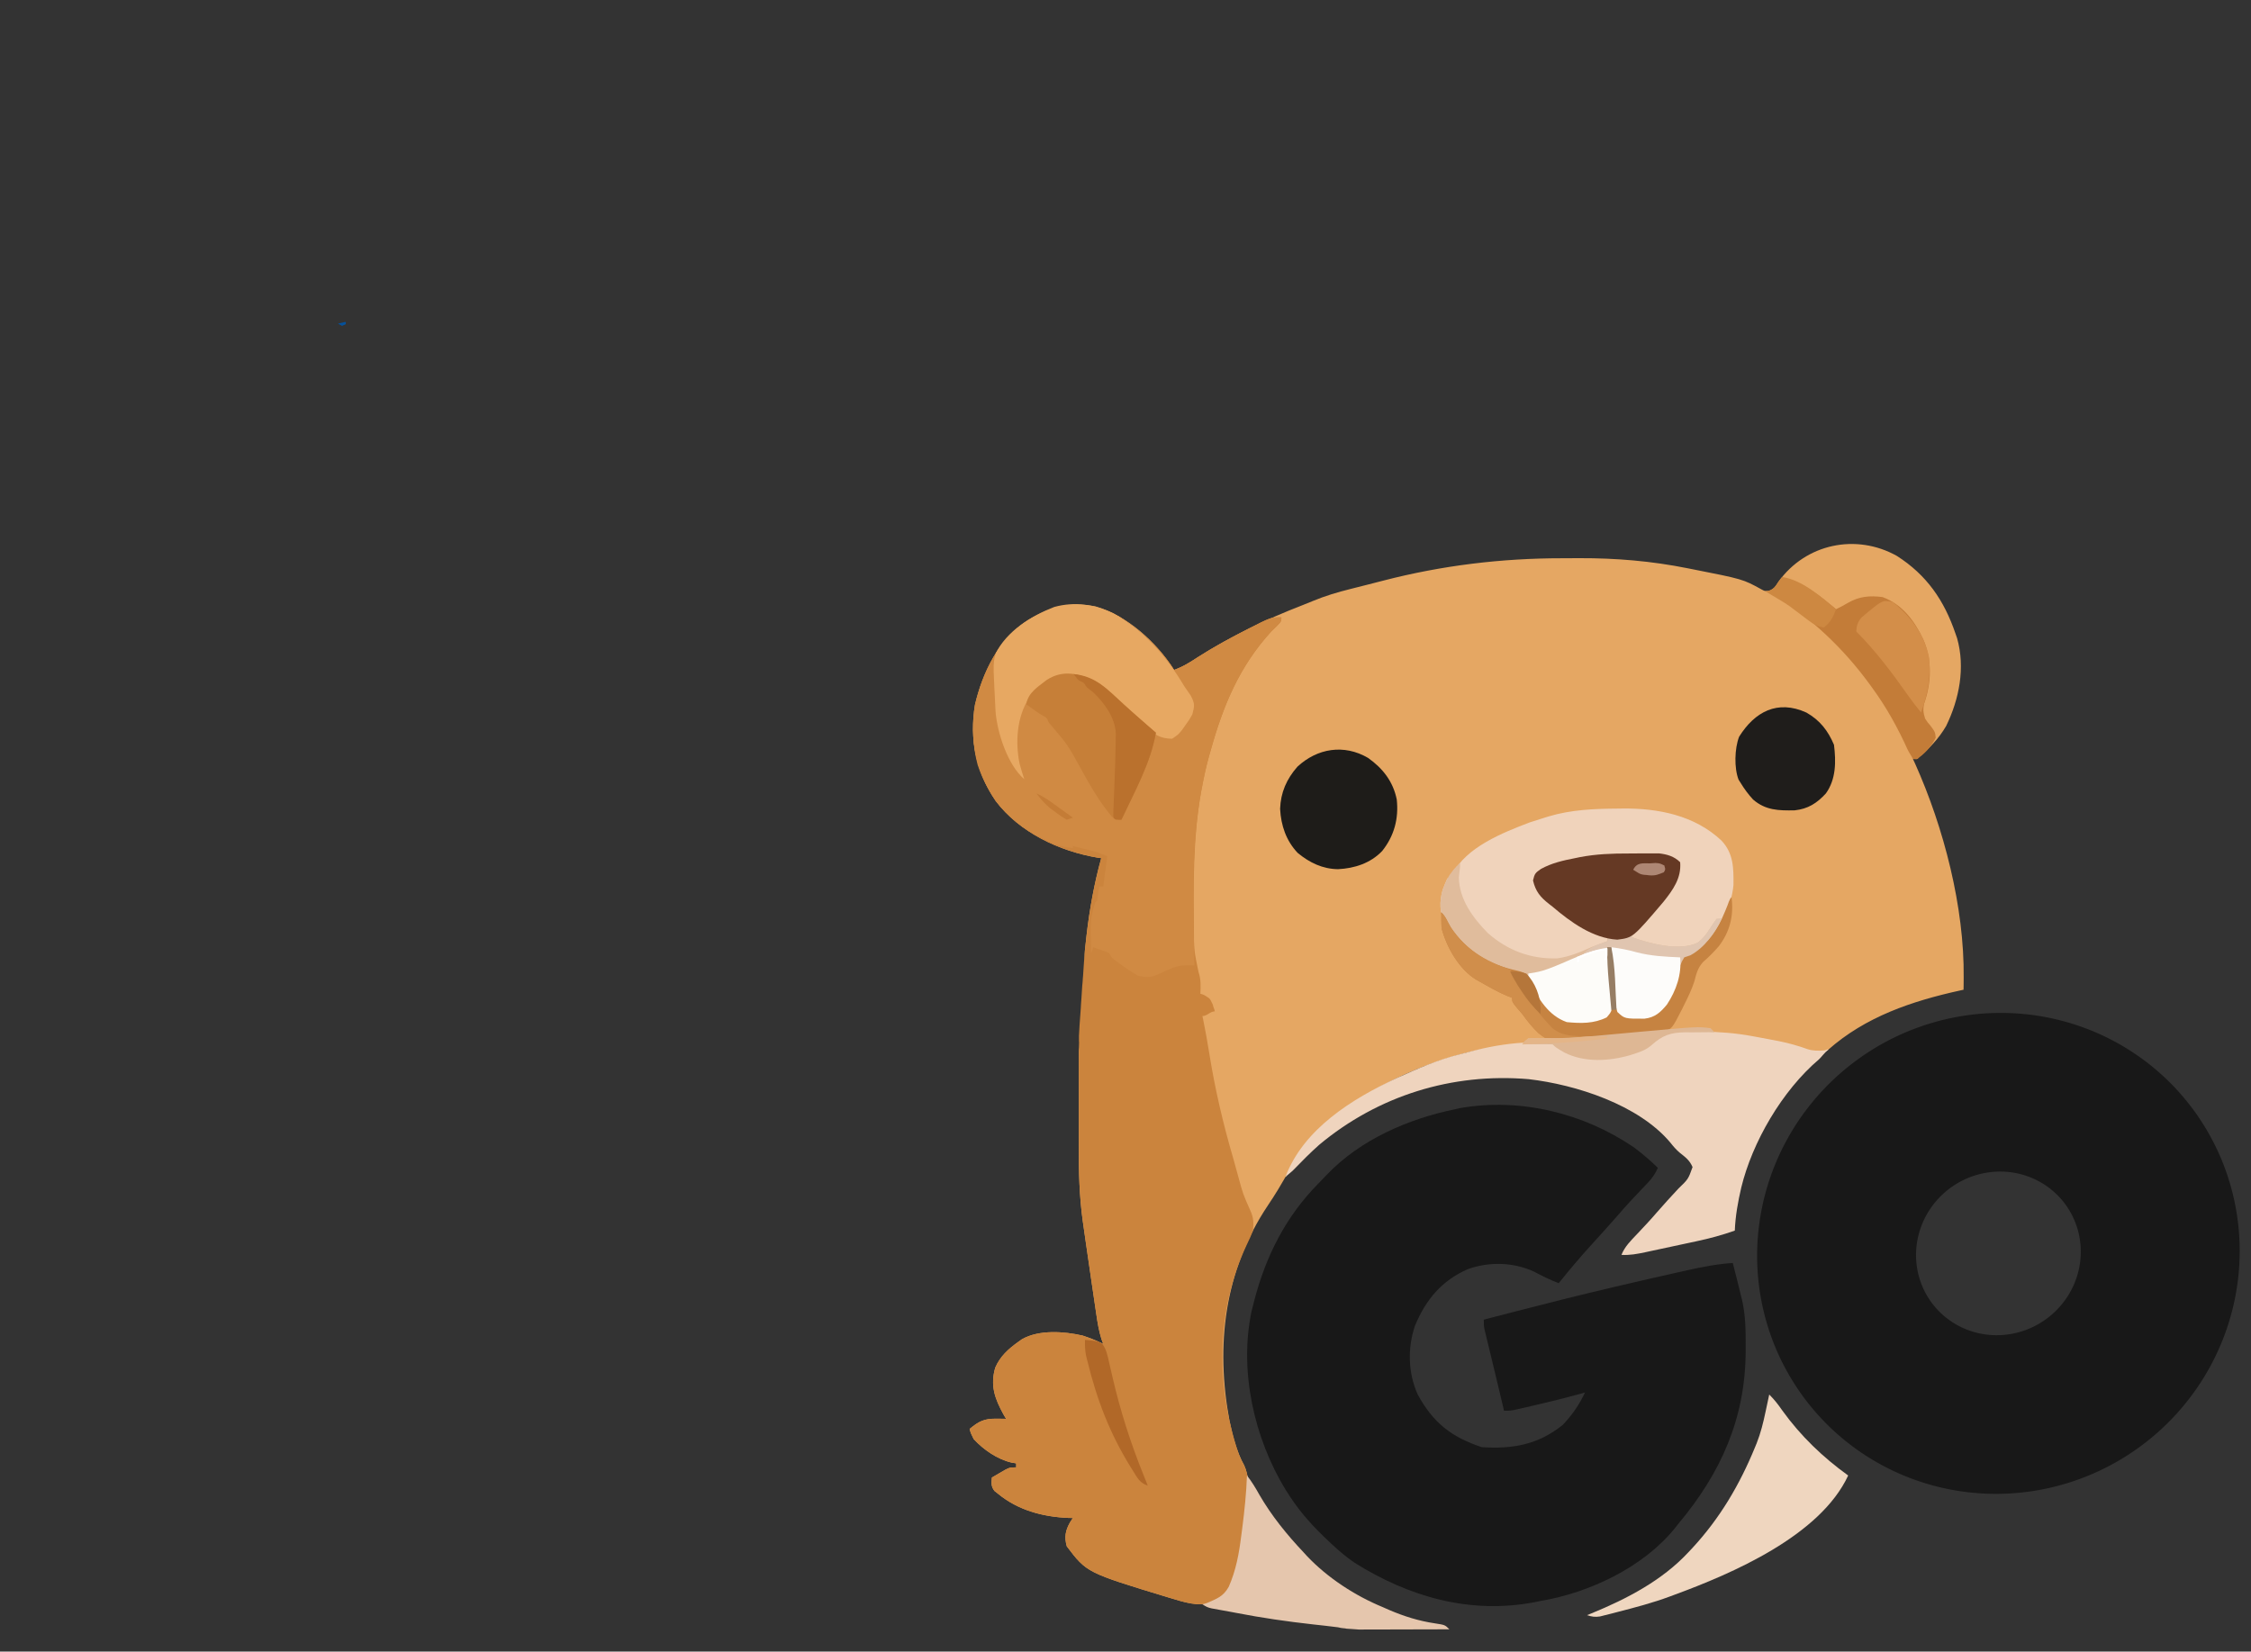 <?xml version="1.0" encoding="utf-8"?>
<svg version="1.1" xmlns="http://www.w3.org/2000/svg" width="1112" height="816" xmlns:bx="https://boxy-svg.com">
  <rect width="100%" height="100%" fill="#333333" stroke="none"/>
  <path d="M 0 0 C 14.844 9.47 23.42 22.021 29 38.375 C 29.402 39.525 29.402 39.525 29.813 40.699 C 33.925 55.237 30.885 70.751 24.438 84 C 20.763 90.415 15.627 95.621 10 100.375 C 9.34 100.375 8.68 100.375 8 100.375 C 8.352 101.13 8.704 101.886 9.066 102.664 C 23.252 134.295 33.43 173.533 33.063 208.438 C 33.053 209.563 33.044 210.688 33.035 211.848 C 33.018 213.099 33.018 213.099 33 214.375 C 32.448 214.495 31.895 214.615 31.326 214.739 C 7.5 219.985 -15.441 227.67 -34.023 244.172 C -36.823 245.876 -38.77 245.685 -42 245.375 C -44.691 244.641 -44.691 244.641 -47.562 243.625 C -53.54 241.694 -59.518 240.358 -65.687 239.188 C -66.554 239.021 -67.42 238.854 -68.313 238.683 C -78.864 236.733 -89.341 236.08 -100.062 235.875 C -101.277 235.821 -102.492 235.767 -103.744 235.711 C -111.368 235.595 -115.449 236.515 -121.12 241.683 C -123.484 243.811 -125.799 244.788 -128.812 245.75 C -129.706 246.046 -130.599 246.343 -131.52 246.648 C -142.024 249.725 -154.179 250.446 -164.125 245.438 C -168.502 242.873 -168.502 242.873 -170 241.375 C -204.96 238.404 -250.044 254.66 -276.781 276.854 C -286.425 285.175 -294.502 293.913 -300.875 305 C -301.917 306.781 -302.962 308.561 -304.008 310.34 C -304.515 311.202 -305.022 312.064 -305.544 312.953 C -307.17 315.657 -308.885 318.286 -310.642 320.906 C -332.165 353.076 -336.606 389.988 -329.616 427.398 C -328.056 434.938 -326.076 442.568 -322.375 449.355 C -317.859 459.273 -321.351 473.797 -322.687 484.188 C -322.91 486.01 -322.91 486.01 -323.137 487.869 C -324.522 497.809 -326.99 509.611 -335 516.375 C -342.769 519.303 -349.179 517.888 -356.875 515.5 C -357.961 515.178 -359.046 514.857 -360.165 514.526 C -400.146 502.372 -400.146 502.372 -410 489.375 C -411.274 484.868 -410.718 481.66 -408.453 477.605 C -407.974 476.869 -407.494 476.133 -407 475.375 C -407.764 475.361 -408.529 475.347 -409.316 475.332 C -421.943 474.77 -434.078 471.554 -444 463.375 C -444.572 462.924 -445.145 462.473 -445.734 462.008 C -447.471 459.768 -447.224 458.132 -447 455.375 C -445.567 454.534 -444.128 453.702 -442.687 452.875 C -441.487 452.179 -441.487 452.179 -440.262 451.469 C -438 450.375 -438 450.375 -435 450.375 C -435 449.715 -435 449.055 -435 448.375 C -436.102 448.195 -436.102 448.195 -437.227 448.012 C -444.293 446.389 -451.113 441.678 -456 436.375 C -457.437 433.5 -457.437 433.5 -458 431.375 C -453.478 427.586 -450.702 426.236 -444.812 426.313 C -443.911 426.322 -443.01 426.331 -442.082 426.34 C -441.051 426.357 -441.051 426.357 -440 426.375 C -440.433 425.636 -440.866 424.898 -441.312 424.137 C -445.597 416.331 -447.873 409.944 -445.367 401.156 C -442.978 395.561 -438.884 391.857 -434 388.375 C -433.389 387.938 -432.778 387.501 -432.148 387.051 C -423.671 382.238 -411.379 383.151 -402.172 385.246 C -398.649 386.408 -395.316 387.717 -392 389.375 C -392.301 388.562 -392.602 387.748 -392.912 386.91 C -394.15 382.888 -394.804 378.968 -395.402 374.813 C -395.525 373.992 -395.647 373.172 -395.773 372.327 C -396.167 369.677 -396.553 367.026 -396.937 364.375 C -397.206 362.552 -397.474 360.728 -397.743 358.905 C -398.39 354.5 -399.03 350.093 -399.666 345.687 C -399.96 343.649 -400.257 341.611 -400.554 339.573 C -400.98 336.633 -401.399 333.692 -401.812 330.75 C -401.924 329.974 -402.035 329.198 -402.15 328.398 C -403.8 316.301 -404.125 304.249 -404.077 292.064 C -404.065 287.883 -404.086 283.701 -404.102 279.52 C -404.12 274.24 -404.128 268.96 -404.1 263.68 C -404.077 259.371 -404.089 255.064 -404.123 250.755 C -404.129 249.126 -404.124 247.497 -404.105 245.868 C -403.748 235.508 -396.291 245.55 -400.882 236.61 C -402.084 235.525 -399.443 233.985 -400.682 232.942 C -401.85 231.628 -399.744 231.456 -400.866 230.103 C -401.712 229.113 -397.938 225.712 -398.809 224.692 C -397.822 223.849 -400.098 218.097 -399.081 217.228 C -397.787 216.122 -400.139 214.396 -398.845 213.289 C -398.194 212.733 -396.9 210.996 -396.229 210.423 C -395.604 209.888 -398.381 208.835 -397.737 208.284 C -397.161 207.792 -401.935 208.389 -401.661 207.658 C -400.088 203.46 -401.516 199.839 -401.062 195 C -400.897 193.452 -400.729 191.903 -400.559 190.355 C -400.469 189.541 -400.38 188.727 -400.289 187.888 C -398.786 174.804 -396.494 162.073 -393 149.375 C -393.536 149.3 -394.072 149.225 -394.625 149.148 C -413.723 145.944 -433.31 136.713 -445.148 121.102 C -454.884 106.765 -458.168 90.6 -455.379 73.586 C -451.546 57.401 -443.713 41.212 -429.395 31.93 C -418.402 25.286 -408.724 22.562 -395.879 24.957 C -380.141 29.534 -365.607 42.608 -357 56.375 C -352.632 54.842 -348.973 52.516 -345.125 50 C -328.79 39.606 -311.514 31.316 -293.474 24.344 C -291.82 23.696 -290.173 23.029 -288.534 22.344 C -282.422 19.797 -276.296 17.975 -269.875 16.375 C -268.867 16.119 -267.858 15.862 -266.819 15.598 C -264.802 15.086 -262.785 14.577 -260.766 14.071 C -258.391 13.474 -256.021 12.863 -253.652 12.242 C -224.589 4.733 -195.298 1.187 -165.299 1.19 C -162.466 1.188 -159.635 1.169 -156.803 1.15 C -138.74 1.093 -121.097 2.573 -103.375 6.125 C -102.723 6.253 -102.071 6.381 -101.399 6.513 C -75.983 11.524 -75.983 11.524 -66.762 16.609 C -64.998 17.538 -64.998 17.538 -62.906 17.219 C -60.509 16.157 -59.873 15.092 -58.5 12.875 C -44.927 -6.073 -20.011 -11.169 0 0 Z" fill="#E5A763" transform="translate(937,274.625)"/>
  <path d="M 0 0 C 10.471 6.83 20.163 15.539 26.82 26.188 C 31.188 24.655 34.849 22.329 38.695 19.813 C 45.606 15.387 52.728 11.472 60.008 7.688 C 61 7.171 61.991 6.655 63.013 6.124 C 74.544 0.188 74.544 0.188 79.82 0.188 C 79.82 2.188 79.82 2.188 77.617 4.477 C 76.694 5.371 75.771 6.266 74.82 7.188 C 59.012 24.514 51.064 43.805 44.82 66.188 C 44.626 66.868 44.431 67.549 44.23 68.251 C 37.721 91.373 36.448 115.065 36.508 138.938 C 36.51 139.961 36.513 140.985 36.515 142.04 C 36.528 145.001 36.552 147.961 36.582 150.922 C 36.59 151.795 36.597 152.668 36.605 153.567 C 36.647 164.636 36.647 164.636 38.883 175.375 C 40.132 179.123 39.956 182.249 39.82 186.188 C 40.398 186.373 40.975 186.559 41.57 186.75 C 44.965 188.919 44.177 188.002 45.972 191.593 C 45.972 192.253 46.94 194.195 46.94 194.875 C 44.63 194.875 43.2 197.188 40.82 197.188 C 40.943 197.776 41.066 198.364 41.192 198.971 C 42.329 204.525 43.319 210.087 44.214 215.684 C 47.068 233.5 51.088 250.628 56.167 267.935 C 56.986 270.759 57.753 273.596 58.508 276.438 C 60.86 285.123 60.86 285.123 64.508 293.313 C 66.157 296.924 66.112 299.23 65.82 303.188 C 64.865 305.655 63.873 307.899 62.695 310.25 C 47.556 342.637 47.379 379.393 58.574 413.016 C 59.755 416.215 59.755 416.215 61.445 419.168 C 65.962 429.086 62.469 443.61 61.133 454 C 60.91 455.823 60.91 455.823 60.683 457.682 C 59.299 467.621 56.83 479.424 48.82 486.188 C 41.051 489.115 34.641 487.7 26.945 485.313 C 25.86 484.991 24.774 484.669 23.656 484.338 C -16.326 472.185 -16.326 472.185 -26.18 459.188 C -27.453 454.68 -26.897 451.472 -24.633 447.418 C -24.153 446.682 -23.674 445.946 -23.18 445.188 C -23.944 445.173 -24.709 445.159 -25.496 445.145 C -38.123 444.582 -50.257 441.367 -60.18 433.188 C -60.752 432.736 -61.324 432.285 -61.914 431.82 C -63.651 429.58 -63.403 427.945 -63.18 425.188 C -61.747 424.346 -60.308 423.515 -58.867 422.688 C -57.666 421.991 -57.666 421.991 -56.441 421.281 C -54.18 420.188 -54.18 420.188 -51.18 420.188 C -51.18 419.528 -51.18 418.868 -51.18 418.188 C -52.282 418.008 -52.282 418.008 -53.406 417.824 C -60.473 416.202 -67.293 411.491 -72.18 406.188 C -73.617 403.313 -73.617 403.313 -74.18 401.188 C -69.658 397.399 -66.882 396.049 -60.992 396.125 C -60.091 396.134 -59.19 396.143 -58.262 396.152 C -57.231 396.17 -57.231 396.17 -56.18 396.188 C -56.613 395.449 -57.046 394.71 -57.492 393.949 C -61.777 386.144 -64.053 379.756 -61.547 370.969 C -59.158 365.374 -55.064 361.67 -50.18 358.188 C -49.569 357.751 -48.958 357.314 -48.328 356.863 C -39.851 352.05 -27.559 352.964 -18.352 355.059 C -14.829 356.22 -11.495 357.53 -8.18 359.188 C -8.481 358.374 -8.782 357.561 -9.092 356.723 C -10.329 352.701 -10.984 348.781 -11.582 344.625 C -11.704 343.805 -11.827 342.984 -11.953 342.139 C -12.347 339.489 -12.732 336.838 -13.117 334.188 C -13.385 332.364 -13.654 330.541 -13.923 328.717 C -14.57 324.312 -15.21 319.906 -15.846 315.499 C -16.14 313.461 -16.437 311.423 -16.733 309.386 C -17.16 306.446 -17.579 303.505 -17.992 300.563 C -18.104 299.786 -18.215 299.01 -18.33 298.211 C -19.98 286.114 -20.305 274.062 -20.257 261.877 C -20.245 257.695 -20.266 253.514 -20.281 249.332 C -20.3 244.052 -20.308 238.773 -20.279 233.493 C -20.257 229.184 -20.268 224.876 -20.302 220.567 C -20.309 218.938 -20.303 217.309 -20.285 215.68 C -19.928 205.32 -20.23 213.883 -20.178 206.948 C -20.129 204.973 -19.628 198.121 -19.496 196.469 C -19.377 194.468 -19.414 194.984 -19.261 193.215 C -19.15 191.925 -19.276 192.97 -19.196 191.85 C -19.116 190.723 -19.043 189.671 -18.944 188.337 C -18.819 186.661 -18.898 187.523 -18.784 185.825 C -18.72 184.871 -18.602 183.037 -18.546 182.157 C -18.488 181.246 -18.359 180.713 -18.334 179.865 C -18.301 178.767 -18.2 178.098 -18.143 177.32 C -17.844 173.239 -17.696 169.651 -17.242 164.813 C -17.077 163.264 -16.909 161.716 -16.738 160.168 C -16.649 159.354 -16.56 158.54 -16.468 157.701 C -14.966 144.617 -12.673 131.885 -9.18 119.188 C -9.716 119.113 -10.252 119.038 -10.805 118.961 C -29.903 115.757 -49.49 106.525 -61.328 90.914 C -71.064 76.578 -74.347 60.412 -71.559 43.398 C -67.725 27.214 -59.893 11.025 -45.574 1.742 C -30.521 -7.355 -15.641 -8.916 0 0 Z" fill="#CB843D" transform="translate(553.18,304.812)"/>
  <path d="M0 0 C4.235 3.157 8.188 6.54 11.977 10.219 C10.688 13.032 9.314 15.151 7.184 17.391 C6.639 17.968 6.095 18.546 5.534 19.142 C4.958 19.745 4.382 20.348 3.789 20.969 C2.602 22.228 1.416 23.489 0.23 24.75 C-0.337 25.352 -0.904 25.954 -1.488 26.574 C-3.843 29.096 -6.104 31.694 -8.359 34.305 C-10.347 36.591 -12.371 38.843 -14.398 41.094 C-15.159 41.938 -15.92 42.782 -16.703 43.652 C-18.225 45.336 -19.751 47.016 -21.281 48.691 C-26.749 54.702 -31.931 60.887 -37.023 67.219 C-41.299 65.576 -45.281 63.572 -49.328 61.438 C-59.618 56.785 -71.373 56.499 -81.961 60.281 C-94.866 65.967 -102.667 75.353 -108.023 88.219 C-111.764 99.309 -111.453 111.44 -106.703 122.148 C-98.955 136.311 -90.011 143.223 -75.023 148.219 C-59.894 149.223 -47.175 147.041 -35.023 137.219 C-30.35 132.337 -26.926 127.316 -24.023 121.219 C-25.265 121.565 -25.265 121.565 -26.531 121.918 C-34.573 124.115 -42.647 126.109 -50.773 127.969 C-51.738 128.191 -52.702 128.414 -53.696 128.643 C-54.603 128.849 -55.51 129.054 -56.445 129.266 C-57.256 129.45 -58.066 129.634 -58.901 129.823 C-61.023 130.219 -61.023 130.219 -64.023 130.219 C-64.478 128.31 -64.478 128.31 -64.941 126.363 C-65.242 125.102 -65.242 125.102 -65.548 123.816 C-65.994 121.944 -66.439 120.072 -66.884 118.2 C-68.068 113.215 -69.26 108.233 -70.469 103.254 C-70.698 102.305 -70.927 101.356 -71.163 100.378 C-71.606 98.546 -72.051 96.716 -72.499 94.886 C-72.799 93.639 -72.799 93.639 -73.105 92.367 C-73.283 91.637 -73.461 90.906 -73.644 90.154 C-74.023 88.219 -74.023 88.219 -74.023 85.219 C-69.902 84.152 -65.78 83.086 -61.658 82.021 C-60.263 81.66 -58.869 81.299 -57.475 80.938 C-42.028 76.94 -26.557 73.057 -11.023 69.406 C-10.307 69.238 -9.59 69.069 -8.851 68.896 C1.555 66.454 11.971 64.054 22.406 61.741 C23.767 61.439 25.128 61.135 26.488 60.829 C33.97 59.149 41.317 57.726 48.977 57.219 C49.605 59.676 50.229 62.135 50.852 64.594 C51.026 65.273 51.2 65.952 51.379 66.652 C51.93 68.837 52.455 71.027 52.977 73.219 C53.163 73.955 53.35 74.691 53.542 75.449 C55.316 83.113 55.374 90.758 55.352 98.594 C55.351 99.3 55.35 100.005 55.35 100.732 C55.232 133.947 43.147 160.967 21.977 186.219 C21.436 186.907 20.896 187.595 20.34 188.305 C4.684 207.629 -21.944 220.167 -46.023 224.219 C-47.008 224.422 -47.993 224.626 -49.008 224.836 C-80.88 230.864 -111.061 222.205 -138.023 205.219 C-141.983 202.474 -145.525 199.527 -149.023 196.219 C-149.545 195.731 -150.066 195.244 -150.604 194.742 C-157.953 187.827 -164.547 180.745 -170.023 172.219 C-170.677 171.209 -171.331 170.2 -172.004 169.16 C-187.493 143.725 -194.931 110.654 -188.773 81.148 C-188.526 80.182 -188.278 79.215 -188.023 78.219 C-187.789 77.289 -187.789 77.289 -187.551 76.341 C-181.779 53.884 -171.845 34.152 -155.422 17.632 C-154.132 16.328 -152.871 14.995 -151.613 13.66 C-134.922 -3.797 -111.315 -14.005 -88.023 -18.781 C-87.262 -18.957 -86.502 -19.133 -85.718 -19.314 C-55.864 -24.492 -24.834 -16.832 0 0 Z " fill="#181818" transform="translate(807.023,566.781)"/>
  <path d="M0 0 C10.471 6.83 20.163 15.539 26.82 26.188 C31.188 24.655 34.849 22.329 38.695 19.812 C45.606 15.387 52.728 11.472 60.008 7.688 C61 7.171 61.991 6.655 63.013 6.124 C74.544 0.188 74.544 0.188 79.82 0.188 C79.82 2.188 79.82 2.188 77.617 4.477 C76.694 5.371 75.771 6.266 74.82 7.188 C59.012 24.514 51.064 43.805 44.82 66.188 C44.626 66.868 44.431 67.549 44.23 68.251 C42.839 73.19 41.775 78.15 40.82 83.188 C40.637 84.12 40.454 85.052 40.265 86.013 C34.969 114.357 36.433 143.486 36.82 172.188 C35.155 172.17 35.155 172.17 33.457 172.153 C30.356 172.182 28.599 172.332 25.82 173.5 C25.153 173.769 24.485 174.039 23.797 174.316 C22.51 174.884 21.233 175.474 19.969 176.09 C15.69 178.135 13.379 178.401 8.82 177.188 C6.418 175.775 4.245 174.38 2.008 172.75 C1.423 172.342 0.839 171.934 0.236 171.514 C-4.033 168.481 -4.033 168.481 -5.18 166.188 C-7.062 165.284 -7.062 165.284 -9.242 164.562 C-9.976 164.302 -10.709 164.042 -11.465 163.773 C-12.031 163.58 -12.597 163.387 -13.18 163.188 C-13.51 164.178 -13.84 165.167 -14.18 166.188 C-14.556 149.155 -14.556 149.155 -12.18 141.188 C-11.85 140.857 -11.52 140.528 -11.18 140.188 C-10.812 137.859 -10.477 135.526 -10.18 133.188 C-9.52 133.188 -8.86 133.188 -8.18 133.188 C-7.19 125.763 -7.19 125.763 -6.18 118.188 C-9.361 116.915 -11.996 115.893 -15.242 115.125 C-16.219 114.891 -16.219 114.891 -17.215 114.652 C-18.187 114.422 -18.187 114.422 -19.18 114.188 C-20.513 113.856 -21.847 113.523 -23.18 113.188 C-23.18 113.517 -23.18 113.847 -23.18 114.188 C-28.818 113.675 -33.046 112.155 -38.055 109.562 C-38.757 109.202 -39.46 108.842 -40.184 108.47 C-54.979 100.693 -64.869 89.054 -70.215 73.098 C-75.155 54.51 -71.612 36.656 -62.496 19.988 C-49.512 -2.17 -23.551 -13.424 0 0 Z " fill="#D08A43" transform="translate(553.18,304.812)"/>
  <path d="M0 0 C0.712 -0.01 1.425 -0.021 2.159 -0.032 C19.851 -0.234 37.959 3.286 51.258 15.84 C57.201 22.186 57.231 29.402 57.152 37.738 C56.122 49.148 49.713 61.39 41.188 69.062 C39.132 70.752 37.873 71.485 35.258 72.145 C32.413 73.38 32.413 73.38 31.406 77.133 C31.025 78.626 30.662 80.124 30.312 81.625 C28.015 90.36 25.608 97.233 17.812 102.5 C13.889 104.462 9.099 103.846 4.812 103.5 C1.688 102.25 1.688 102.25 -0.188 100.5 C-1.36 97.081 -1.478 93.57 -1.723 89.984 C-1.81 88.734 -1.897 87.484 -1.986 86.195 C-2.073 84.893 -2.16 83.591 -2.25 82.25 C-2.341 80.919 -2.433 79.589 -2.525 78.258 C-2.749 75.005 -2.97 71.753 -3.188 68.5 C-3.848 68.5 -4.508 68.5 -5.188 68.5 C-5.127 69.185 -5.066 69.87 -5.004 70.576 C-4.728 73.717 -4.458 76.859 -4.188 80 C-4.092 81.078 -3.997 82.155 -3.898 83.266 C-2.869 95.32 -2.869 95.32 -3.188 100.5 C-7.575 105.125 -11.706 105.702 -17.875 105.875 C-25.539 105.804 -29.325 104.127 -34.789 98.996 C-38.033 95.545 -39.788 92.136 -41.688 87.812 C-43.546 84.246 -44.51 82.801 -48.223 81.152 C-50.624 80.538 -53.037 79.965 -55.457 79.43 C-68.048 76.292 -78.43 67.881 -85.312 57 C-88.07 51.456 -88.186 46.002 -86.5 40.09 C-85.806 38.197 -85.006 36.343 -84.188 34.5 C-83.528 34.5 -82.868 34.5 -82.188 34.5 C-82.002 33.819 -81.816 33.139 -81.625 32.438 C-75.093 19.089 -56.694 11.859 -43.625 6.875 C-41.157 6.05 -38.677 5.26 -36.188 4.5 C-35.552 4.301 -34.916 4.102 -34.26 3.897 C-22.996 0.524 -11.676 0.082 0 0 Z " fill="#F0D3BB" transform="translate(799.188,399.5)"/>
  <path d="M 0 0 C 1.264 0.02 2.528 0.041 3.83 0.062 C 12.557 0.253 20.979 0.792 29.563 2.438 C 30.356 2.582 31.15 2.727 31.968 2.876 C 34.627 3.363 37.283 3.865 39.938 4.375 C 40.759 4.533 41.58 4.69 42.426 4.853 C 47.303 5.839 51.924 7.136 56.603 8.835 C 59.305 9.665 61.761 9.638 64.563 9.438 C 65.553 9.438 65.936 8.866 66.956 8.866 C 64.721 10.663 63.097 13.016 62.187 13.789 C 43.859 29.349 29.173 54.817 23.75 77.188 C 22.106 84.25 20.853 91.176 20.563 98.438 C 14.338 100.652 8.132 102.331 1.672 103.699 C 0.764 103.895 -0.143 104.09 -1.079 104.292 C -2.981 104.7 -4.883 105.106 -6.786 105.509 C -9.695 106.127 -12.601 106.755 -15.508 107.385 C -17.364 107.782 -19.221 108.178 -21.078 108.574 C -21.943 108.762 -22.807 108.949 -23.698 109.142 C -27.671 109.977 -31.351 110.686 -35.437 110.438 C -33.777 106.291 -30.778 103.37 -27.75 100.188 C -26.653 99.018 -25.557 97.847 -24.461 96.676 C -23.935 96.115 -23.408 95.553 -22.866 94.975 C -21.163 93.142 -19.51 91.269 -17.875 89.375 C -14.427 85.382 -10.849 81.511 -7.256 77.648 C -2.436 73.008 -2.436 73.008 -0.312 67.063 C -1.75 63.708 -3.731 62.27 -6.555 60.035 C -8.393 58.475 -9.767 56.894 -11.25 55 C -26.948 36.269 -57.844 26.336 -81.282 23.621 C -119.095 20.408 -155.653 31.76 -184.762 56.066 C -189.191 59.991 -193.321 64.189 -197.437 68.438 C -198.769 69.773 -200.148 70.699 -201.484 72.03 C -192.495 48.17 -168.51 33.34 -146.379 23.047 C -136.083 18.407 -126.055 13.952 -115.085 11.282 C -112.488 10.65 -110.108 9.981 -107.518 9.321 C -98.697 7.107 -89.569 5.689 -80.437 5.438 C -79.043 5.327 -79.043 5.327 -77.621 5.215 C -71.682 4.9 -68.079 5.54 -63.289 9.148 C -58.153 12.724 -53.304 12.79 -47.25 12.75 C -46.4 12.746 -45.55 12.742 -44.675 12.737 C -38.509 12.626 -33.125 11.953 -27.437 9.438 C -26.725 9.136 -26.012 8.834 -25.277 8.523 C -21.853 6.949 -19.644 5.662 -17.043 2.832 C -12.26 -1.215 -5.91 -0.166 0 0 Z" fill="#EFD4BE" transform="translate(836.438,509.562)"/>
  <path d="M 0 0 C 15.289 8.715 26.11 21.042 35 36 C 36.039 37.502 37.081 39.002 38.125 40.5 C 40.312 44.582 40.161 45.641 39 50 C 37.477 52.703 37.477 52.703 35.625 55.25 C 35.019 56.101 34.413 56.952 33.789 57.828 C 32 60 32 60 29 62 C 22.999 61.922 19.984 59.814 15.938 55.688 C 14.809 54.596 13.679 53.506 12.547 52.418 C 11.678 51.574 11.678 51.574 10.791 50.712 C 7.834 47.885 4.775 45.183 1.688 42.5 C 1.138 42.008 0.588 41.517 0.021 41.01 C -6.715 35.172 -15.658 30.296 -24.789 30.559 C -31.607 31.92 -37.615 36.763 -41.82 42.145 C -47.7 51.393 -48.476 63.773 -46.328 74.289 C -45.617 76.887 -44.859 79.448 -44 82 C -52.239 74.913 -57.37 58.99 -58.191 48.581 C -59.115 28.229 -59.782 25.245 -58.175 20.137 C -58.835 20.137 -57.553 20.022 -58.233 20.022 C -52.676 8.765 -40.556 1.279 -29.203 -3.117 C -19.242 -5.863 -9.223 -4.431 0 0 Z" fill="#E7A862" transform="translate(550,303)"/>
  <path d="M0 0 C2.535 2.464 4.483 5.028 6.5 7.938 C15.524 20.455 26.483 30.996 39 40 C25.147 69.862 -18.493 88.536 -47 99 C-47.718 99.269 -48.437 99.538 -49.177 99.815 C-57.519 102.913 -66.079 105.155 -74.688 107.375 C-75.741 107.651 -76.794 107.926 -77.879 108.21 C-78.872 108.458 -79.864 108.706 -80.887 108.961 C-81.776 109.186 -82.665 109.41 -83.581 109.642 C-86.077 110.011 -87.629 109.797 -90 109 C-88.875 108.546 -88.875 108.546 -87.727 108.082 C-70.418 100.997 -52.908 91.876 -40 78 C-39.334 77.292 -38.667 76.585 -37.98 75.855 C-24.31 61.067 -14.589 44.538 -7 26 C-6.73 25.344 -6.459 24.688 -6.181 24.012 C-4.178 18.942 -2.928 13.829 -1.812 8.5 C-1.635 7.678 -1.458 6.855 -1.275 6.008 C-0.845 4.006 -0.422 2.003 0 0 Z " fill="#EFD6BF" transform="translate(874,689)"/>
  <path d="M 0.333 -0.715 C 0.333 2.285 0 3 -0.312 6.438 C -0.233 17.265 6.702 26.609 14 34 C 23.791 42.618 35.248 46.94 48.285 46.496 C 54.315 45.691 59.494 43.493 65 41 C 66.599 40.382 68.202 39.775 69.813 39.188 C 70.864 38.796 71.916 38.404 73 38 C 73 37.34 73 36.68 73 36 C 74.031 36.041 75.063 36.083 76.125 36.125 C 79.868 36.004 82.537 35.351 86 34 C 85.505 34.99 85.505 34.99 85 36 C 94.119 39.244 108.35 43.078 117.582 38.805 C 120.339 36.747 121.834 34.699 123.688 31.813 C 124.743 30.176 125.837 28.562 127 27 C 127.66 27 128.32 27 129 27 C 126.228 34.705 121.207 41.069 114 45 C 112.515 45.495 112.515 45.495 111 46 C 110.076 48.698 109.319 51.306 108.625 54.063 C 106.244 62.778 103.792 69.735 96 75 C 92.077 76.962 87.287 76.346 83 76 C 79.875 74.75 79.875 74.75 78 73 C 76.828 69.581 76.709 66.07 76.465 62.484 C 76.378 61.234 76.291 59.984 76.201 58.695 C 76.114 57.393 76.027 56.091 75.938 54.75 C 75.846 53.419 75.754 52.089 75.662 50.758 C 75.438 47.505 75.218 44.253 75 41 C 74.34 41 73.68 41 73 41 C 73.061 41.685 73.121 42.37 73.184 43.076 C 73.459 46.217 73.73 49.359 74 52.5 C 74.095 53.578 74.191 54.655 74.289 55.766 C 75.318 67.82 75.318 67.82 75 73 C 70.613 77.625 66.482 78.202 60.313 78.375 C 52.648 78.304 48.862 76.627 43.398 71.496 C 40.155 68.045 38.4 64.636 36.5 60.313 C 34.642 56.746 33.677 55.301 29.965 53.652 C 27.563 53.038 25.151 52.465 22.73 51.93 C 10.139 48.792 -0.243 40.381 -7.125 29.5 C -9.882 23.956 -9.999 18.502 -8.312 12.59 C -7.618 10.697 -6.819 8.843 -6 7 C -5.534 6.755 -4.931 5.008 -4.398 4.673 C -2.159 1.35 -2.023 1.98 -1.653 1.172 C -0.068 -0.297 -1.667 1.285 0.333 -0.715 Z" fill="#E0BC9C" transform="translate(721,427)" style="stroke-linecap: round;"/>
  <path d="M 0 0 C 2.378 3.019 4.258 6.145 6.125 9.5 C 12.203 19.996 19.7 29.191 28 38 C 28.561 38.614 29.121 39.227 29.699 39.859 C 39.828 50.553 53.414 59.404 67 65 C 68.123 65.495 69.246 65.99 70.402 66.5 C 77.851 69.66 84.88 71.86 92.896 73.063 C 97.817 73.817 97.817 73.817 100 76 C 92.489 76.025 84.977 76.043 77.466 76.055 C 74.909 76.06 72.352 76.067 69.795 76.075 C 66.126 76.088 62.458 76.093 58.789 76.098 C 57.64 76.103 56.491 76.108 55.307 76.113 C 54.246 76.113 53.185 75.876 52.092 75.877 C 51.155 75.879 50.211 75.691 49.246 75.693 C 48.18 75.375 47.1 75.589 45 75 C 42.897 74.707 40.787 74.461 38.676 74.238 C 37.337 74.091 35.999 73.943 34.661 73.794 C 33.952 73.716 33.243 73.638 32.513 73.558 C 19.785 72.139 7.197 70.318 -5.375 67.875 C -6.045 67.747 -6.716 67.619 -7.406 67.487 C -18.456 65.363 -18.461 65.997 -22.005 63.635 C -21.402 63.476 -20.392 63.288 -19.794 63.021 C -14.846 60.812 -11.767 59.919 -9 55 C -5.396 46.772 -3.916 38.622 -2.812 29.75 C -2.645 28.476 -2.478 27.202 -2.306 25.89 C -1.203 17.273 -0.3 8.684 0 0 Z" fill="#E5C6AD" transform="translate(616,729)"/>
  <path d="M0 0 C7.321 5.186 12.364 11.635 14.184 20.547 C15.209 29.973 12.941 38.532 6.996 45.984 C1.263 52.014 -6.642 54.583 -14.816 54.984 C-22.463 54.902 -28.908 51.766 -34.766 46.941 C-40.481 40.881 -43.009 33.387 -43.441 25.172 C-43.155 17.071 -40.226 10.425 -34.883 4.348 C-25.089 -4.759 -11.877 -6.943 0 0 Z " fill="#1E1C19" transform="translate(675.816,374.453)"/>
  <path d="M 0 0 C 9.858 1.403 18.538 8.8 26 15 C 27.967 14.04 29.885 13.07 31.754 11.93 C 37.407 8.633 42.545 8.178 49 9 C 58.767 12.617 64.934 20.891 69.188 30.09 C 73.531 40.302 73.162 51.203 69.559 61.598 C 68.89 64.473 69.122 66.193 70 69 C 71.189 70.863 71.189 70.863 72.625 72.5 C 74.968 75.679 74.968 75.679 75.25 78.5 C 73.322 82.357 70.603 85.662 67.098 88.18 C 66.147 89.423 65.318 89.14 63.958 88.953 C 63.424 87.755 61.933 85.605 61.383 84.371 C 56.458 73.527 51.015 63.622 44 54 C 43.597 53.441 43.193 52.882 42.778 52.307 C 29.453 33.982 14.09 19.938 -4.669 7.345 C -4.339 5.695 -3.992 5.435 -3.652 3.735 C -2.332 3.405 -1.36 2.34 0 2 C 0 1.34 0 0.68 0 0 Z" fill="#C37C38" transform="translate(881,286)"/>
  <path d="M 0 0 C 5.28 2.676 9.492 6.488 13.852 10.445 C 14.621 11.142 14.621 11.142 15.405 11.853 C 17.962 14.174 20.502 16.511 23.027 18.867 C 25.902 21.491 28.845 23.976 31.852 26.445 C 29.338 41.385 21.189 55.845 14.852 69.445 C 11.852 69.445 11.852 69.445 10.047 67.848 C 3.809 60.421 -0.728 52.358 -5.397 43.885 C -11.588 32.598 -11.588 32.598 -19.859 22.805 C -21.148 21.445 -21.122 21.411 -21.762 19.727 C -22.48 18.976 -22.18 18.992 -22.711 18.758 C -26.072 16.948 -29.078 14.705 -32.148 12.445 C -31.368 6.723 -26.426 3.815 -22.148 0.445 C -14.741 -4.392 -7.824 -3.082 0 0 Z" fill="#C67F38" transform="translate(539.148,335.555)"/>
  <path d="M0 0 C6.654 3.781 10.661 8.926 13.625 15.938 C14.643 24.273 14.662 32.897 9.625 39.938 C5.195 44.787 0.799 47.596 -5.828 48.309 C-13.681 48.446 -20.18 48.342 -26.375 42.938 C-28.67 40.429 -30.613 37.844 -32.375 34.938 C-32.751 34.347 -33.128 33.757 -33.516 33.148 C-35.752 27.396 -35.497 17.749 -33.25 11.938 C-25.559 -0.368 -14.337 -6.521 0 0 Z " fill="#1F1D1B" transform="translate(892.375,352.062)"/>
  <path d="M 0.074 1.445 C 0.36 1.034 0.527 0.047 1.367 -0.722 C 2.613 8.354 0.511 16.368 -4.848 23.438 C -7.333 26.322 -9.866 28.884 -12.75 31.375 C -15.432 34.504 -15.964 36.982 -16.992 40.906 C -18.293 44.901 -20.06 48.56 -21.937 52.313 C -22.274 52.994 -22.61 53.676 -22.956 54.378 C -28.024 64.352 -28.024 64.352 -32.609 65.855 C -34.164 66.02 -34.164 66.02 -35.75 66.188 C -36.993 66.323 -38.235 66.458 -39.516 66.598 C -41.01 66.732 -42.505 66.866 -44 67 C -45.828 67.186 -47.656 67.372 -49.484 67.559 C -54.612 68.06 -59.74 68.448 -64.881 68.783 C -66.936 68.926 -68.99 69.091 -71.041 69.279 C -88.172 70.82 -88.172 70.82 -93.863 66.531 C -97.017 63.648 -99.487 60.448 -102 57 C -102.93 55.903 -103.866 54.812 -104.809 53.727 C -107 51 -107 51 -107 49 C -107.714 48.728 -108.428 48.456 -109.164 48.176 C -113.989 46.175 -118.474 43.596 -123 41 C -123.645 40.643 -124.289 40.286 -124.953 39.918 C -133.206 34.77 -139.21 24.346 -141.757 14.973 C -138.327 11.6 -142.281 9.53 -142.078 6.742 C -139.699 8.953 -138.963 11.498 -137.25 14.25 C -129.552 25.759 -118.405 32.623 -104.812 35.5 C -100.951 36.411 -99.302 37.233 -97.187 40.625 C -96.446 42.077 -95.717 43.536 -95 45 C -91.059 51.479 -87.275 57.06 -80 60 C -76.698 60.355 -76.698 60.355 -73.125 60.313 C -71.931 60.329 -70.738 60.346 -69.508 60.363 C -65.533 59.952 -61.909 58.909 -59 56 C -58.983 53.622 -59.029 51.277 -59.121 48.902 C -59.145 48.193 -59.168 47.485 -59.193 46.754 C -59.269 44.482 -59.353 42.21 -59.437 39.938 C -59.491 38.4 -59.543 36.863 -59.596 35.326 C -59.725 31.551 -59.861 27.775 -60 24 C -59.34 24 -58.68 24 -58 24 C -56.533 31.52 -55.695 38.925 -55.342 46.566 C -55.24 51.403 -55.24 51.403 -54 56 C -49.603 59.123 -44.137 58.582 -39 58 C -33.419 55.519 -30.393 51.487 -28 46 C -27.396 43.883 -26.864 41.754 -26.331 39.618 C -23.851 29.778 -23.851 29.778 -20.965 27.141 C -19.446 26.422 -17.903 25.753 -16.34 25.137 C -8.251 21.207 -3.624 11.091 -0.546 3.153 C -0.216 2.163 -0.266 2.465 0.074 1.445 Z" fill="#C68341" transform="translate(854,444)"/>
  <path d="M 848.005 453.994 C 848.753 453.877 849.993 453.712 850.671 453.712 C 846.966 461.218 842.227 468.069 835.04 472 C 834.052 472.33 833.065 472.66 832.048 473 C 830.842 475 830.842 475 830.053 477 C 830.053 475.68 830.053 474.36 830.053 473 C 829.216 473.058 828.379 473.116 827.517 473.176 C 815.854 473.614 805.359 471.053 794.149 468 C 793.82 469.32 793.491 470.64 793.151 472 C 793.151 471.01 793.151 470.02 793.151 469 C 792.383 469.445 791.614 469.889 790.822 470.348 C 789.822 470.914 788.821 471.479 787.791 472.063 C 786.796 472.631 785.801 473.199 784.775 473.785 C 783.919 474.186 783.063 474.587 782.181 475 C 781.522 474.67 780.864 474.34 780.186 474 C 783.582 468.428 788.261 467.017 794.149 465 C 794.149 464.34 794.149 463.68 794.149 463 C 795.177 463.041 796.206 463.083 797.266 463.125 C 800.999 463.004 803.661 462.351 807.114 461 C 806.785 461.66 806.456 462.32 806.117 463 C 815.212 466.244 829.405 470.078 838.612 465.805 C 841.362 463.747 842.853 461.699 844.702 458.813 C 845.755 457.176 846.845 455.556 848.005 453.994 Z" style="stroke-linecap: round; stroke-linejoin: round;" fill="#E0C5B0"/>
  <path d="M0 0 C2.218 0.003 4.435 -0.021 6.653 -0.046 C8.083 -0.048 9.513 -0.049 10.942 -0.048 C12.854 -0.052 12.854 -0.052 14.805 -0.057 C18.787 0.365 22.411 1.401 25.325 4.316 C26.012 12.132 21.774 18.004 17.027 23.939 C2.014 41.6 2.014 41.6 -5.726 42.573 C-17.798 41.865 -28.75 33.931 -37.675 26.316 C-38.551 25.637 -38.551 25.637 -39.444 24.945 C-43.759 21.575 -46.134 18.674 -47.362 13.316 C-46.583 9.917 -46.179 9.535 -43.425 7.628 C-38.149 4.73 -32.548 3.445 -26.675 2.316 C-25.859 2.146 -25.044 1.976 -24.204 1.801 C-16.131 0.258 -8.188 -0.025 0 0 Z " fill="#653924" transform="translate(804.675,421.684)"/>
  <path d="M0 0 C8.904 7.123 15.685 16.187 17.875 27.5 C18.688 37.261 17.28 45.349 13.875 54.5 C11.495 51.612 9.253 48.659 7.098 45.602 C-0.611 34.665 -8.64 23.985 -18.125 14.5 C-17.939 11.493 -17.467 9.908 -15.523 7.586 C-5.126 -1.206 -5.126 -1.206 0 0 Z " fill="#D38E49" transform="translate(935.125,297.5)"/>
  <path d="M0 0 C2.178 6.337 2.604 12.522 2.938 19.188 C3.018 20.267 3.099 21.347 3.182 22.459 C3.577 30.331 3.577 30.331 0.691 33.676 C-5.666 36.804 -12.037 36.672 -19 36 C-28.095 32.816 -33.113 24.359 -37.117 16.137 C-38 14 -38 14 -38 12 C-36.996 11.841 -35.992 11.683 -34.957 11.52 C-23.838 9.663 -9.982 0 0 0 Z " fill="#FDFCF9" transform="translate(793,469)" style="stroke-miterlimit: 1; stroke-width: 29px;"/>
  <path d="M0 0 C4.293 0.553 8.343 1.306 12.5 2.5 C19.637 4.357 26.656 4.709 34 5 C34.824 13.407 32.102 21.287 27.473 28.32 C24.287 32.195 21.524 34.71 16.379 35.301 C6.58 35.342 6.58 35.342 3 32 C1.828 28.581 1.709 25.07 1.465 21.484 C1.378 20.234 1.291 18.984 1.201 17.695 C1.114 16.393 1.027 15.091 0.938 13.75 C0.846 12.419 0.754 11.089 0.662 9.758 C0.438 6.505 0.218 3.253 0 0 Z " fill="#FDFCFA" transform="translate(796,468)"/>
  <path d="M 0.291 -0.941 C 11.253 -0.027 17.189 6.651 25 14 C 26.369 15.216 27.743 16.425 29.125 17.625 C 29.757 18.175 30.388 18.726 31.039 19.293 C 32.01 20.138 32.01 20.138 33 21 C 34.5 22.312 36 23.625 37.5 24.938 C 38.17 25.524 38.841 26.111 39.531 26.715 C 40.016 27.139 40.501 27.563 41 28 C 38.487 42.939 30.338 57.4 24 71 C 23.01 71 22.329 71.027 21.073 70.89 C 19.821 70.033 20 70 19.978 67.371 C 20.025 66.214 20.073 65.058 20.121 63.867 C 20.169 62.585 20.218 61.302 20.268 59.98 C 20.324 58.612 20.38 57.243 20.438 55.875 C 20.759 47.869 21.064 39.863 21.168 31.852 C 21.197 30.074 21.197 30.074 21.227 28.26 C 20.668 20.238 15.67 13.453 10 8 C 9.01 7.34 8.166 6.493 7.146 5.813 C 6.632 5.168 6.203 4.789 5.997 4.109 C 5.462 3.551 5.139 3.117 4.331 2.819 C 1.706 1.694 2.291 1.059 0.291 -0.941 Z" fill="#BA712D" transform="translate(530,334)"/>
  <path d="M 0.991 -0.281 C 3.37 1.931 4.037 4.498 5.75 7.25 C 12.98 18.061 22.689 23.896 35 28 C 36.639 30.431 38.145 32.85 39.625 35.375 C 43.907 42.435 48.351 48.934 54 55 C 54.536 55.576 55.073 56.152 55.625 56.746 C 60.994 61.484 68.183 60.896 75 61 C 75 61.33 75 61.66 75 62 C 55.025 64.08 55.025 64.08 49.043 59.539 C 45.961 56.644 43.487 53.413 41 50 C 40.07 48.903 39.134 47.812 38.191 46.727 C 36 44 36 44 36 42 C 35.286 41.728 34.572 41.456 33.836 41.176 C 29.011 39.175 24.526 36.596 20 34 C 19.355 33.643 18.711 33.286 18.047 32.918 C 9.794 27.77 3.729 17.136 1.182 7.763 C 0.909 4.997 0.788 2.508 0.991 -0.281 Z" fill="#D08E4B" transform="translate(711,451)"/>
  <path d="M0 0 C0.99 0.99 0.99 0.99 2 2 C0.98 1.99 0.98 1.99 -0.06 1.981 C-3.187 1.972 -6.311 2.017 -9.438 2.062 C-11.041 2.046 -11.041 2.046 -12.678 2.029 C-19.891 2.184 -23.679 3.525 -29.072 8.323 C-31.469 10.408 -33.8 11.413 -36.812 12.375 C-37.706 12.671 -38.599 12.968 -39.52 13.273 C-50.024 16.35 -62.179 17.071 -72.125 12.062 C-76.502 9.498 -76.502 9.498 -78 8 C-80.53 7.927 -83.033 7.908 -85.562 7.938 C-86.273 7.942 -86.984 7.947 -87.717 7.951 C-89.478 7.963 -91.239 7.981 -93 8 C-91.984 6.504 -91.984 6.504 -90 5 C-87.346 4.825 -84.901 4.818 -82.258 4.934 C-71.047 5.176 -60.026 4.119 -48.875 3.062 C-44.914 2.696 -40.953 2.333 -36.992 1.973 C-36.045 1.886 -35.097 1.799 -34.121 1.71 C-6.323 -0.801 -6.323 -0.801 0 0 Z " transform="translate(845,508)" fill="#DEB794"/>
  <path d="M0 0 C6.418 0.605 6.418 0.605 8.611 2.092 C10.639 4.877 11.189 7.912 11.91 11.219 C12.258 12.712 12.607 14.204 12.957 15.697 C13.137 16.481 13.317 17.265 13.502 18.073 C17.403 34.969 22.485 50.913 29 67 C29.667 68.666 30.334 70.333 31 72 C27.046 70.682 25.91 68.258 23.812 64.875 C23.42 64.251 23.028 63.627 22.624 62.985 C12.197 46.171 5.837 29.492 1.137 10.281 C0.917 9.385 0.698 8.488 0.471 7.564 C-0.003 4.983 -0.086 2.619 0 0 Z " fill="#B16828" transform="translate(536,662)"/>
  <path d="M -0.644 -0.92 C 9.214 0.483 18.538 8.8 26 15 C 24.55 18.862 23.343 21.444 20 24 C 16.945 23.6 14.97 22.473 12.539 20.637 C 11.902 20.162 11.265 19.687 10.609 19.197 C 9.955 18.699 9.3 18.201 8.625 17.688 C 7.326 16.711 6.027 15.736 4.727 14.762 C 4.103 14.294 3.479 13.827 2.837 13.345 C 0.28 11.473 -6.473 7.707 -9.128 5.977 C -7.674 6.243 -5.399 5.526 -3.914 3.607 C -3.466 3.082 -2.649 1.569 -1.596 0.283 C -1.158 -0.292 -1.117 -0.324 -0.644 -0.92 Z" fill="#CD8841" transform="translate(881,286)"/>
  <path d="M0 0 C3.069 0 5.152 0.012 8 1 C12.432 5.608 14.891 12.061 15.125 18.375 C15.084 19.241 15.043 20.108 15 21 C11.383 17.572 8.537 14.106 5.812 9.938 C4.801 8.404 4.801 8.404 3.77 6.84 C2.37 4.593 1.12 2.394 0 0 Z " fill="#B5763A" transform="translate(746,480)"/>
  <path d="M 0 0 C 0.66 0 1.32 0 2 0 C 4.125 10.437 3.89 20.738 4.573 30.874 C 3.913 30.874 2.68 31 2 31 C 1.661 27.334 1.33 23.667 1 20 C 0.905 18.97 0.809 17.94 0.711 16.879 C 0.207 11.225 -0.109 5.676 0 0 Z" fill="#967D64" transform="translate(794,468)"/>
  <path d="M 0 -0.315 C 0.878 -0.318 1.821 -0.491 2.725 -0.494 C 5.003 -0.361 5.171 -0.227 7.171 0.773 C 7.171 1.763 8.181 2.348 6.82 4.125 C 4.167 5.119 2.936 5.891 -0.5 5.582 C -1.259 5.514 -2.024 5.341 -2.809 5.355 C -5.296 5.101 -6.108 4.079 -8.259 2.839 C -6.415 -0.85 -3.683 -0.326 0 -0.315 Z" fill="#AE8774" transform="translate(815.062,426.875)" style="stroke-linecap: round;"/>
  <path d="M0 0 C0 0.33 0 0.66 0 1 C-13.968 2.979 -27.908 3.582 -42 4 C-40.736 2.516 -40.736 2.516 -39 1 C-36.135 0.804 -33.48 0.769 -30.625 0.875 C-28.995 0.908 -27.365 0.936 -25.734 0.961 C-24.529 0.98 -24.529 0.98 -23.299 0.999 C-19.109 1.001 -14.962 0.598 -10.793 0.223 C-7.179 -0.065 -3.623 -0.071 0 0 Z " fill="#E4B588" transform="translate(794,512)"/>
  <path d="M0 0 C4.128 1.814 7.621 4.491 11.25 7.125 C11.9 7.593 12.549 8.061 13.219 8.543 C14.814 9.693 16.407 10.846 18 12 C17.01 12.33 16.02 12.66 15 13 C12.441 11.523 12.441 11.523 9.562 9.375 C8.615 8.681 7.668 7.988 6.691 7.273 C4.055 5.046 2.052 2.765 0 0 Z " fill="#C47C36" transform="translate(512,392)"/>
  <path style="fill: rgb(253, 252, 249);" d="M 779.54 475.323 C 779.54 475.038 779.632 473.379 779.632 473.112 C 780.845 472.804 781.991 472.063 783.168 471.616 C 784.194 471.226 784.493 471.237 785.503 470.845 C 787.137 470.211 790.253 469.371 792.089 469.108 C 792.376 469.067 793.595 468.498 793.592 469.5 C 793.589 470.331 793.741 473.59 793.11 473.681 C 792.97 473.701 792.716 474.064 792.564 474.143"/>
  <path d="M 779.04 475.323 C 779.04 475.024 779.132 473.365 779.132 473.112 L 779.131 472.719 L 779.509 472.627 C 780.648 472.352 781.766 471.619 782.99 471.149 C 784.114 470.742 784.412 470.754 785.322 470.379 C 786.981 469.737 790.153 468.882 792.018 468.613 C 792.103 468.608 792.597 468.482 793.016 468.455 C 793.235 468.441 793.757 468.293 793.972 468.451 C 794.182 468.606 794.076 469.105 794.101 469.468 C 794.099 469.873 794.128 470.94 794.086 471.89 C 794.065 472.367 794.021 472.853 793.939 473.216 C 793.896 473.406 793.827 473.614 793.747 473.755 C 793.652 473.922 793.392 474.102 793.181 474.176 C 793.21 474.092 792.635 474.638 792.635 474.638 C 792.804 474.534 792.324 473.752 792.493 473.648 C 792.493 473.648 792.569 473.396 792.878 473.272 C 792.874 473.271 792.858 473.295 792.877 473.263 C 792.909 473.206 792.931 473.138 792.963 472.996 C 793.031 472.697 793.067 472.299 793.087 471.846 C 793.127 470.936 793.091 469.924 793.092 469.499 C 793.119 469.36 793.129 469.432 793.103 469.413 C 793.081 469.397 793.103 469.404 792.982 469.412 C 792.72 469.429 792.362 469.567 792.16 469.603 C 790.353 469.86 787.293 470.685 785.684 471.311 C 784.574 471.72 784.274 471.709 783.346 472.083 C 782.216 472.507 781.265 473.117 780.12 473.489 C 780.094 474.08 780.04 475.052 780.04 475.323 L 779.04 475.323 Z" style="fill: rgb(255, 255, 255);"/>
  <path d="M 855.617 473.34 m -119.637 0 a 119.637 118.387 0 1 0 239.274 0 a 119.637 118.387 0 1 0 -239.274 0 Z M 855.617 473.34 m -41 0 a 41 40.121 0 0 1 82 0 a 41 40.121 0 0 1 -82 0 Z" bx:shape="ring 855.617 473.34 41 40.121 119.637 118.387 1@4f359150" style="stroke-opacity: 0; stroke: rgb(0, 0, 0); paint-order: fill; stroke-width: 0px; fill: rgb(24, 24, 24);" transform="matrix(-0.808, 0.589, -0.589, -0.808, 1957.356, 497.766)"/>
  <path style="stroke: rgb(0, 0, 0); stroke-opacity: 0; fill: rgb(5, 81, 155);" d="M 170.618 159.02 C 170.232 159.117 170.019 159.177 169.746 159.247 C 169.405 159.335 169.096 159.42 168.746 159.496 C 168.719 159.502 168.054 159.648 167.94 159.674 C 167.792 159.707 167.098 159.798 166.99 159.84 C 166.903 159.874 168.826 160.912 168.924 160.987 C 169.03 161.068 169.593 160.705 169.69 160.659 C 169.948 160.535 170.621 160.377 170.793 160.126 C 170.853 160.039 170.83 159.403 170.847 159.275"/>
</svg>